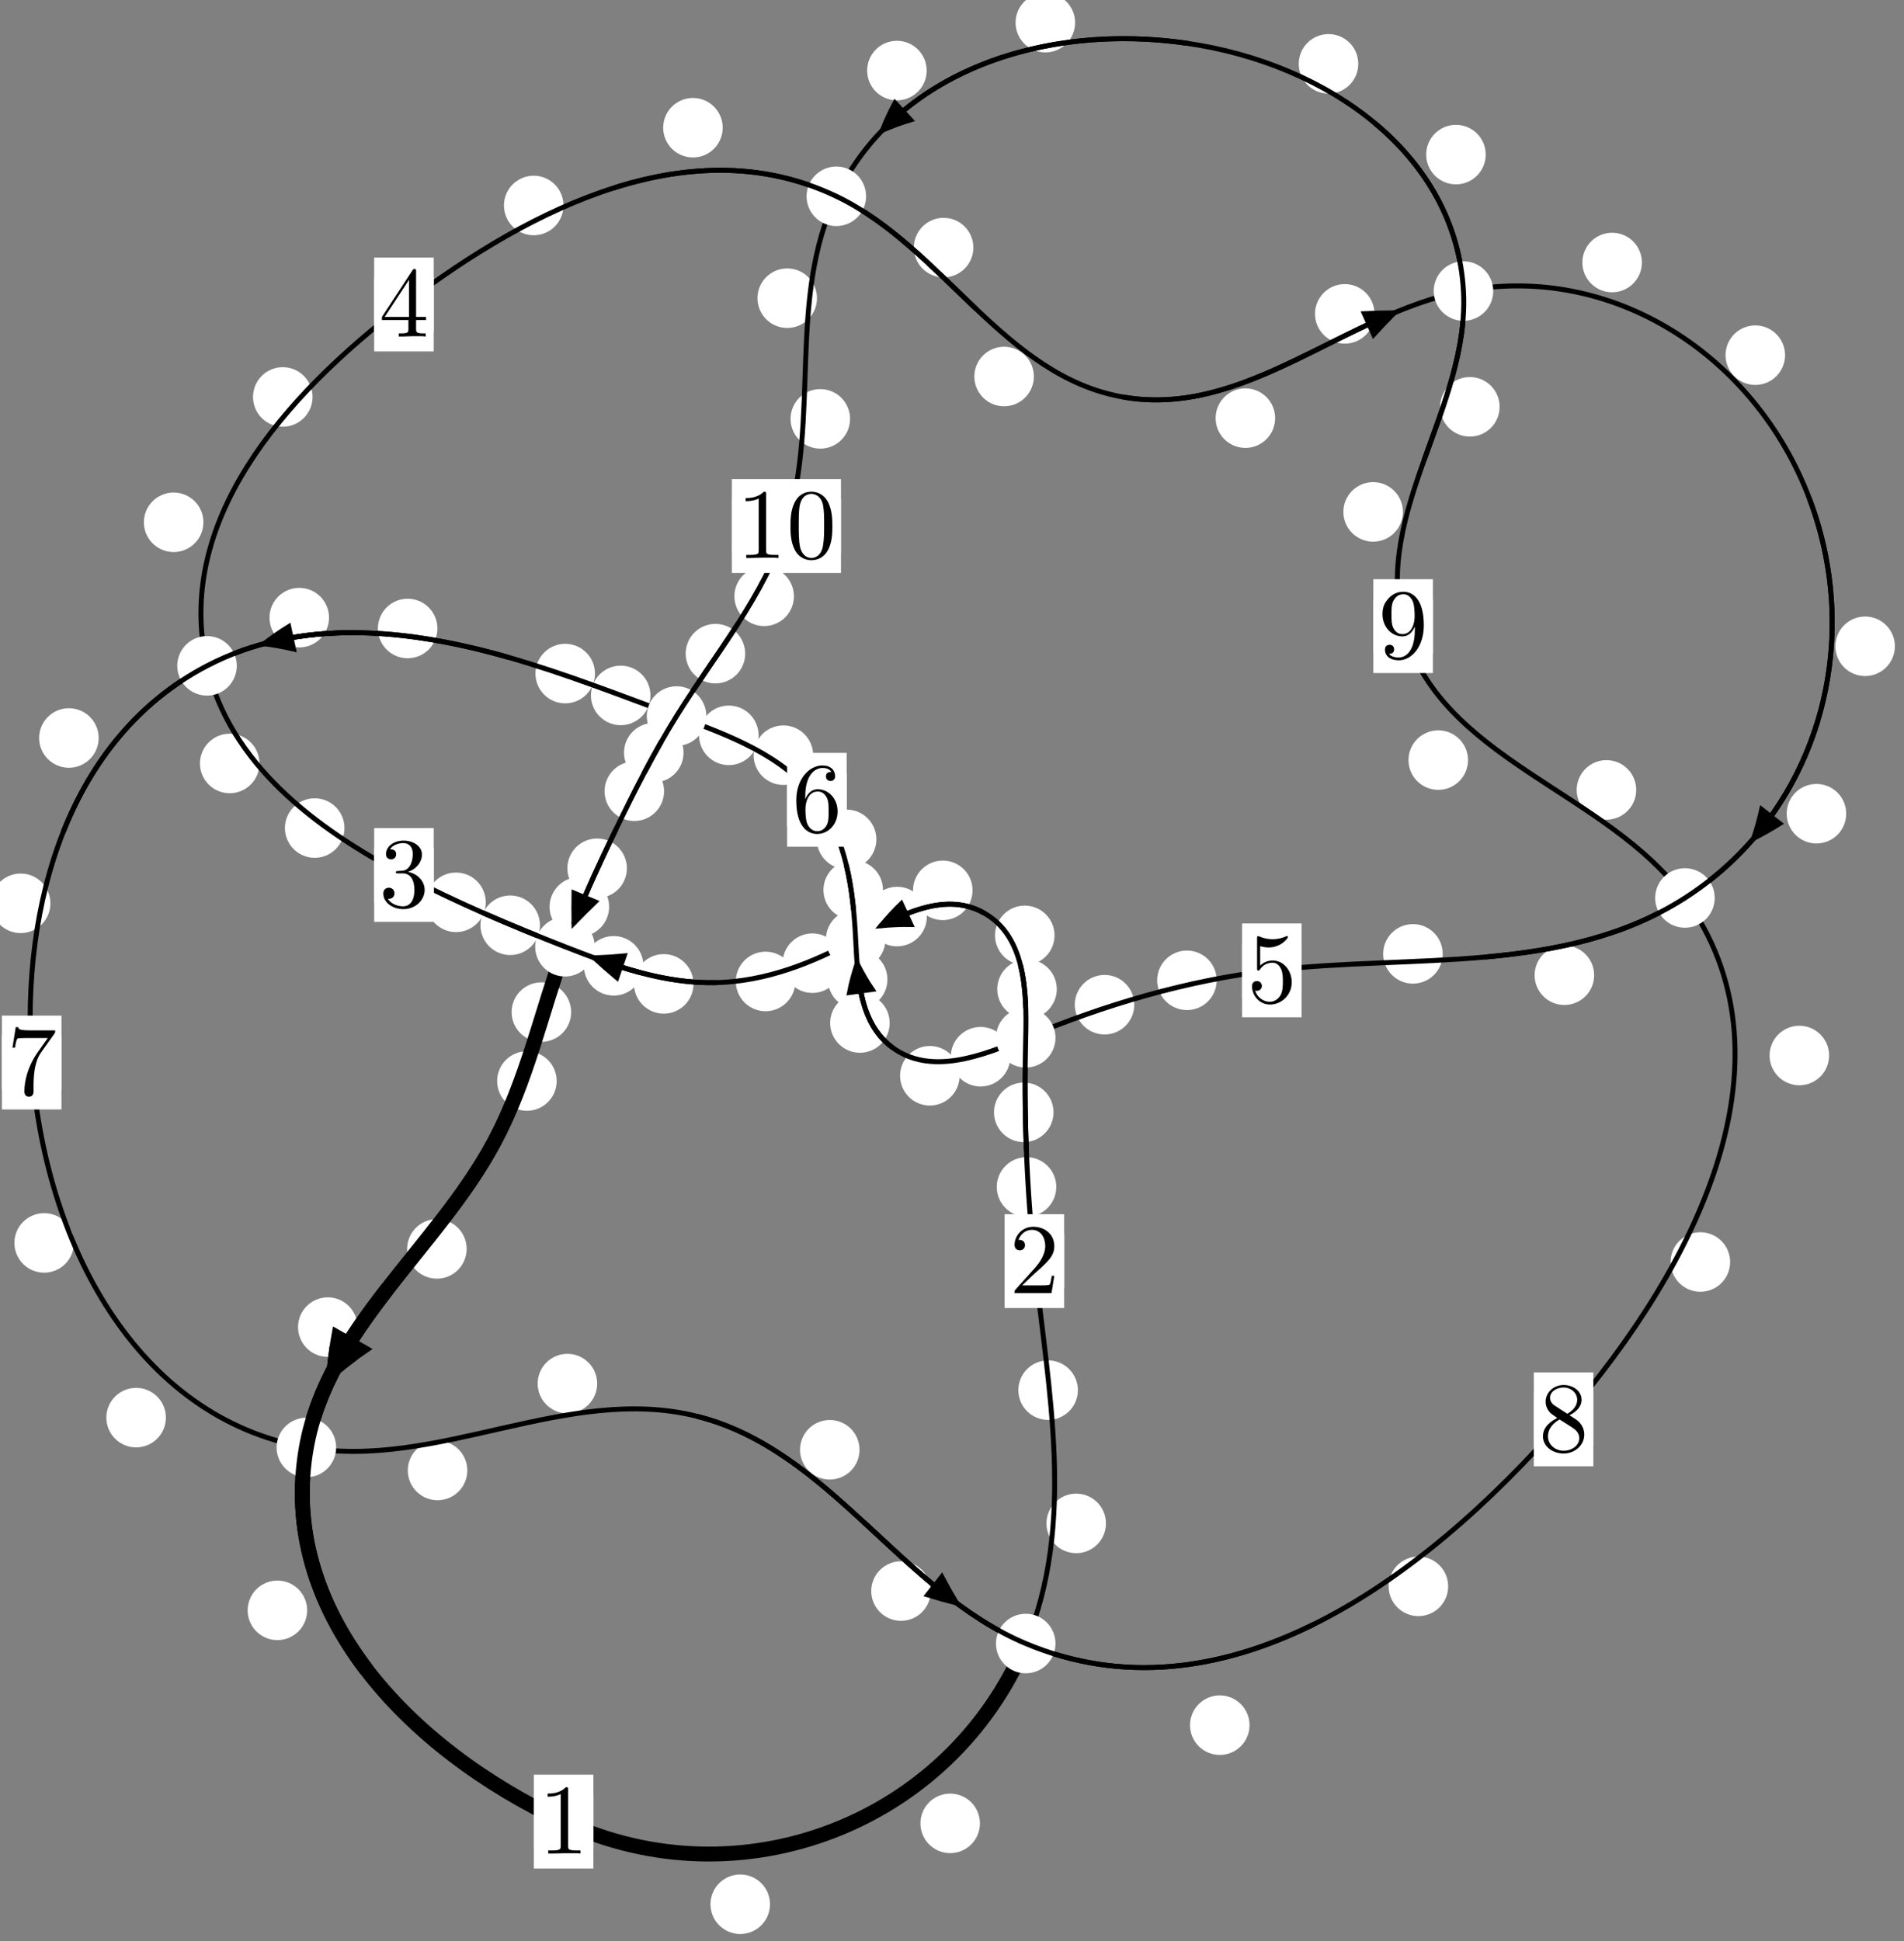 <?xml version="1.0"?>
<!-- Created by MetaPost 1.999 on 2021.07.06:0012 -->
<svg version="1.1" xmlns="http://www.w3.org/2000/svg" xmlns:xlink="http://www.w3.org/1999/xlink" width="191.192" height="194.877" viewBox="0 0 191.192 194.877">
<rect x="0" y="0" width="191.192" height="194.877" fill="#808080" stroke="none"/>
<!-- Original BoundingBox: -103.914505 -29.162247 87.277054 165.714432 -->
  <defs>
    <g transform="scale(0.01,0.01)" id="GLYPHcmr10_48">
      <path style="fill-rule: evenodd;" d="M460 -320C460 -400,455 -480,420 -554C374 -650,292 -666,250 -666C190 -666,117 -640,76 -547C44 -478,39 -400,39 -320C39 -245,43 -155,84 -79C127 2,200 22,249 22C303 22,379 1,423 -94C455 -163,460 -241,460 -320M249 -0C210 -0,151 -25,133 -121C122 -181,122 -273,122 -332C122 -396,122 -462,130 -516C149 -635,224 -644,249 -644C282 -644,348 -626,367 -527C377 -471,377 -395,377 -332C377 -257,377 -189,366 -125C351 -30,294 -0,249 -0"></path>
    </g>
    <g transform="scale(0.01,0.01)" id="GLYPHcmr10_49">
      <path style="fill-rule: evenodd;" d="M294 -640C294 -664,294 -666,271 -666C209 -602,121 -602,89 -602L89 -571C109 -571,168 -571,220 -597L220 -79C220 -43,217 -31,127 -31L95 -31L95 -0L257 -0L130 -3L217 -3L257 -3L297 -3L384 -3L419 -0L419 -31L387 -31C297 -31,294 -42,294 -79"></path>
    </g>
    <g transform="scale(0.01,0.01)" id="GLYPHcmr10_50">
      <path style="fill-rule: evenodd;" d="M127 -77L233 -180C389 -318,449 -372,449 -472C449 -586,359 -666,237 -666C124 -666,50 -574,50 -485C50 -429,100 -429,103 -429C120 -429,155 -441,155 -482C155 -508,137 -534,102 -534C94 -534,92 -534,89 -533C112 -598,166 -635,224 -635C315 -635,358 -554,358 -472C358 -392,308 -313,253 -251L61 -37C50 -26,50 -24,50 -0L421 -0L449 -174L424 -174C419 -144,412 -100,402 -85C395 -77,329 -77,307 -77"></path>
    </g>
    <g transform="scale(0.01,0.01)" id="GLYPHcmr10_51">
      <path style="fill-rule: evenodd;" d="M290 -352C372 -379,430 -449,430 -528C430 -610,342 -666,246 -666C145 -666,69 -606,69 -530C69 -497,91 -478,120 -478C151 -478,171 -500,171 -529C171 -579,124 -579,109 -579C140 -628,206 -641,242 -641C283 -641,338 -619,338 -529C338 -517,336 -459,310 -415C280 -367,246 -364,221 -363C213 -362,189 -360,182 -360C174 -359,167 -358,167 -348C167 -337,174 -337,191 -337L235 -337C317 -337,354 -269,354 -171C354 -35,285 -6,241 -6C198 -6,123 -23,88 -82C123 -77,154 -99,154 -137C154 -173,127 -193,98 -193C74 -193,42 -179,42 -135C42 -44,135 22,244 22C366 22,457 -69,457 -171C457 -253,394 -331,290 -352"></path>
    </g>
    <g transform="scale(0.01,0.01)" id="GLYPHcmr10_52">
      <path style="fill-rule: evenodd;" d="M294 -165L294 -78C294 -42,292 -31,218 -31L197 -31L197 -0L332 -0L238 -3L290 -3L332 -3L374 -3L427 -3L468 -0L468 -31L447 -31C373 -31,371 -42,371 -78L371 -165L471 -165L471 -196L371 -196L371 -651C371 -671,371 -677,355 -677C346 -677,343 -677,335 -665L28 -196L28 -165M300 -196L56 -196L300 -569"></path>
    </g>
    <g transform="scale(0.01,0.01)" id="GLYPHcmr10_53">
      <path style="fill-rule: evenodd;" d="M449 -201C449 -320,367 -420,259 -420C211 -420,168 -404,132 -369L132 -564C152 -558,185 -551,217 -551C340 -551,410 -642,410 -655C410 -661,407 -666,400 -666C399 -666,397 -666,392 -663C372 -654,323 -634,256 -634C216 -634,170 -641,123 -662C115 -665,113 -665,111 -665C101 -665,101 -657,101 -641L101 -345C101 -327,101 -319,115 -319C122 -319,124 -322,128 -328C139 -344,176 -398,257 -398C309 -398,334 -352,342 -334C358 -297,360 -258,360 -208C360 -173,360 -113,336 -71C312 -32,275 -6,229 -6C156 -6,99 -59,82 -118C85 -117,88 -116,99 -116C132 -116,149 -141,149 -165C149 -189,132 -214,99 -214C85 -214,50 -207,50 -161C50 -75,119 22,231 22C347 22,449 -74,449 -201"></path>
    </g>
    <g transform="scale(0.01,0.01)" id="GLYPHcmr10_54">
      <path style="fill-rule: evenodd;" d="M132 -328L132 -352C132 -605,256 -641,307 -641C331 -641,373 -635,395 -601C380 -601,340 -601,340 -556C340 -525,364 -510,386 -510C402 -510,432 -519,432 -558C432 -618,388 -666,305 -666C177 -666,42 -537,42 -316C42 -49,158 22,251 22C362 22,457 -72,457 -204C457 -331,368 -427,257 -427C189 -427,152 -376,132 -328M251 -6C188 -6,158 -66,152 -81C134 -128,134 -208,134 -226C134 -304,166 -404,256 -404C272 -404,318 -404,349 -342C367 -305,367 -254,367 -205C367 -157,367 -107,350 -71C320 -11,274 -6,251 -6"></path>
    </g>
    <g transform="scale(0.01,0.01)" id="GLYPHcmr10_55">
      <path style="fill-rule: evenodd;" d="M476 -609C485 -621,485 -623,485 -644L242 -644C120 -644,118 -657,114 -676L89 -676L56 -470L81 -470C84 -486,93 -549,106 -561C113 -567,191 -567,204 -567L411 -567C400 -551,321 -442,299 -409C209 -274,176 -135,176 -33C176 -23,176 22,222 22C268 22,268 -23,268 -33L268 -84C268 -139,271 -194,279 -248C283 -271,297 -357,341 -419"></path>
    </g>
    <g transform="scale(0.01,0.01)" id="GLYPHcmr10_56">
      <path style="fill-rule: evenodd;" d="M163 -457C117 -487,113 -521,113 -538C113 -599,178 -641,249 -641C322 -641,386 -589,386 -517C386 -460,347 -412,287 -377M309 -362C381 -399,430 -451,430 -517C430 -609,341 -666,250 -666C150 -666,69 -592,69 -499C69 -481,71 -436,113 -389C124 -377,161 -352,186 -335C128 -306,42 -250,42 -151C42 -45,144 22,249 22C362 22,457 -61,457 -168C457 -204,446 -249,408 -291C389 -312,373 -322,309 -362M209 -320L332 -242C360 -223,407 -193,407 -132C407 -58,332 -6,250 -6C164 -6,92 -68,92 -151C92 -209,124 -273,209 -320"></path>
    </g>
    <g transform="scale(0.01,0.01)" id="GLYPHcmr10_57">
      <path style="fill-rule: evenodd;" d="M367 -318L367 -286C367 -52,263 -6,205 -6C188 -6,134 -8,107 -42C151 -42,159 -71,159 -88C159 -119,135 -134,113 -134C97 -134,67 -125,67 -86C67 -19,121 22,206 22C335 22,457 -114,457 -329C457 -598,342 -666,253 -666C198 -666,149 -648,106 -603C65 -558,42 -516,42 -441C42 -316,130 -218,242 -218C303 -218,344 -260,367 -318M243 -241C227 -241,181 -241,150 -304C132 -341,132 -391,132 -440C132 -494,132 -541,153 -578C180 -628,218 -641,253 -641C299 -641,332 -607,349 -562C361 -530,365 -467,365 -421C365 -338,331 -241,243 -241"></path>
    </g>
  </defs>
  <path d="M77.32 191.174C77.32 190.381,77.005 189.621,76.445 189.06C75.884 188.5,75.124 188.185,74.332 188.185C73.539 188.185,72.779 188.5,72.218 189.06C71.658 189.621,71.343 190.381,71.343 191.174C71.343 191.966,71.658 192.726,72.218 193.287C72.779 193.847,73.539 194.162,74.332 194.162C75.124 194.162,75.884 193.847,76.445 193.287C77.005 192.726,77.32 191.966,77.32 191.174Z" style="fill: rgb(100%,100%,100%);stroke: none;"></path>
  <path d="M59.583 182.874C59.583 182.081,59.268 181.321,58.707 180.761C58.147 180.2,57.387 179.885,56.594 179.885C55.801 179.885,55.041 180.2,54.481 180.761C53.92 181.321,53.605 182.081,53.605 182.874C53.605 183.667,53.92 184.427,54.481 184.987C55.041 185.548,55.801 185.863,56.594 185.863C57.387 185.863,58.147 185.548,58.707 184.987C59.268 184.427,59.583 183.667,59.583 182.874Z" style="fill: rgb(100%,100%,100%);stroke: none;"></path>
  <path d="M111.057 152.94C111.057 152.147,110.742 151.387,110.182 150.827C109.621 150.266,108.861 149.951,108.068 149.951C107.276 149.951,106.516 150.266,105.955 150.827C105.395 151.387,105.08 152.147,105.08 152.94C105.08 153.733,105.395 154.493,105.955 155.053C106.516 155.614,107.276 155.929,108.068 155.929C108.861 155.929,109.621 155.614,110.182 155.053C110.742 154.493,111.057 153.733,111.057 152.94Z" style="fill: rgb(100%,100%,100%);stroke: none;"></path>
  <path d="M98.401 183.054C98.401 182.261,98.086 181.501,97.526 180.941C96.965 180.38,96.205 180.065,95.413 180.065C94.62 180.065,93.86 180.38,93.299 180.941C92.739 181.501,92.424 182.261,92.424 183.054C92.424 183.847,92.739 184.607,93.299 185.167C93.86 185.728,94.62 186.043,95.413 186.043C96.205 186.043,96.965 185.728,97.526 185.167C98.086 184.607,98.401 183.847,98.401 183.054Z" style="fill: rgb(100%,100%,100%);stroke: none;"></path>
  <path d="M106.067 119.162C106.067 118.369,105.752 117.609,105.192 117.048C104.631 116.488,103.871 116.173,103.078 116.173C102.286 116.173,101.526 116.488,100.965 117.048C100.405 117.609,100.09 118.369,100.09 119.162C100.09 119.954,100.405 120.714,100.965 121.275C101.526 121.835,102.286 122.15,103.078 122.15C103.871 122.15,104.631 121.835,105.192 121.275C105.752 120.714,106.067 119.954,106.067 119.162Z" style="fill: rgb(100%,100%,100%);stroke: none;"></path>
  <path d="M108.235 139.563C108.235 138.77,107.92 138.01,107.36 137.449C106.799 136.889,106.039 136.574,105.247 136.574C104.454 136.574,103.694 136.889,103.133 137.449C102.573 138.01,102.258 138.77,102.258 139.563C102.258 140.355,102.573 141.115,103.133 141.676C103.694 142.236,104.454 142.551,105.247 142.551C106.039 142.551,106.799 142.236,107.36 141.676C107.92 141.115,108.235 140.355,108.235 139.563Z" style="fill: rgb(100%,100%,100%);stroke: none;"></path>
  <path d="M106.118 99.305C106.118 98.512,105.803 97.752,105.242 97.192C104.682 96.631,103.922 96.316,103.129 96.316C102.336 96.316,101.576 96.631,101.016 97.192C100.455 97.752,100.14 98.512,100.14 99.305C100.14 100.098,100.455 100.858,101.016 101.418C101.576 101.979,102.336 102.294,103.129 102.294C103.922 102.294,104.682 101.979,105.242 101.418C105.803 100.858,106.118 100.098,106.118 99.305Z" style="fill: rgb(100%,100%,100%);stroke: none;"></path>
  <path d="M105.791 111.671C105.791 110.878,105.476 110.118,104.915 109.557C104.355 108.997,103.595 108.682,102.802 108.682C102.009 108.682,101.249 108.997,100.689 109.557C100.128 110.118,99.813 110.878,99.813 111.671C99.813 112.463,100.128 113.223,100.689 113.784C101.249 114.344,102.009 114.659,102.802 114.659C103.595 114.659,104.355 114.344,104.915 113.784C105.476 113.223,105.791 112.463,105.791 111.671Z" style="fill: rgb(100%,100%,100%);stroke: none;"></path>
  <path d="M97.66 89.384C97.66 88.591,97.345 87.831,96.785 87.271C96.224 86.71,95.464 86.395,94.671 86.395C93.879 86.395,93.118 86.71,92.558 87.271C91.997 87.831,91.683 88.591,91.683 89.384C91.683 90.177,91.997 90.937,92.558 91.497C93.118 92.058,93.879 92.373,94.671 92.373C95.464 92.373,96.224 92.058,96.785 91.497C97.345 90.937,97.66 90.177,97.66 89.384Z" style="fill: rgb(100%,100%,100%);stroke: none;"></path>
  <path d="M105.892 93.906C105.892 93.113,105.577 92.353,105.016 91.793C104.456 91.232,103.696 90.917,102.903 90.917C102.11 90.917,101.35 91.232,100.79 91.793C100.229 92.353,99.914 93.113,99.914 93.906C99.914 94.699,100.229 95.459,100.79 96.019C101.35 96.58,102.11 96.895,102.903 96.895C103.696 96.895,104.456 96.58,105.016 96.019C105.577 95.459,105.892 94.699,105.892 93.906Z" style="fill: rgb(100%,100%,100%);stroke: none;"></path>
  <path d="M84.565 96.696C84.565 95.903,84.25 95.143,83.69 94.583C83.13 94.022,82.369 93.707,81.577 93.707C80.784 93.707,80.024 94.022,79.463 94.583C78.903 95.143,78.588 95.903,78.588 96.696C78.588 97.489,78.903 98.249,79.463 98.809C80.024 99.37,80.784 99.685,81.577 99.685C82.369 99.685,83.13 99.37,83.69 98.809C84.25 98.249,84.565 97.489,84.565 96.696Z" style="fill: rgb(100%,100%,100%);stroke: none;"></path>
  <path d="M93.072 92.017C93.072 91.224,92.757 90.464,92.196 89.904C91.636 89.343,90.876 89.028,90.083 89.028C89.29 89.028,88.53 89.343,87.97 89.904C87.409 90.464,87.094 91.224,87.094 92.017C87.094 92.81,87.409 93.57,87.97 94.13C88.53 94.691,89.29 95.006,90.083 95.006C90.876 95.006,91.636 94.691,92.196 94.13C92.757 93.57,93.072 92.81,93.072 92.017Z" style="fill: rgb(100%,100%,100%);stroke: none;"></path>
  <path d="M69.64 98.775C69.64 97.982,69.325 97.222,68.764 96.662C68.204 96.101,67.444 95.786,66.651 95.786C65.858 95.786,65.098 96.101,64.538 96.662C63.977 97.222,63.662 97.982,63.662 98.775C63.662 99.568,63.977 100.328,64.538 100.888C65.098 101.449,65.858 101.764,66.651 101.764C67.444 101.764,68.204 101.449,68.764 100.888C69.325 100.328,69.64 99.568,69.64 98.775Z" style="fill: rgb(100%,100%,100%);stroke: none;"></path>
  <path d="M79.863 98.531C79.863 97.738,79.548 96.978,78.987 96.418C78.427 95.857,77.667 95.542,76.874 95.542C76.081 95.542,75.321 95.857,74.761 96.418C74.2 96.978,73.885 97.738,73.885 98.531C73.885 99.324,74.2 100.084,74.761 100.644C75.321 101.205,76.081 101.52,76.874 101.52C77.667 101.52,78.427 101.205,78.987 100.644C79.548 100.084,79.863 99.324,79.863 98.531Z" style="fill: rgb(100%,100%,100%);stroke: none;"></path>
  <path d="M54.222 92.891C54.222 92.098,53.907 91.338,53.347 90.778C52.786 90.217,52.026 89.902,51.233 89.902C50.441 89.902,49.681 90.217,49.12 90.778C48.56 91.338,48.245 92.098,48.245 92.891C48.245 93.684,48.56 94.444,49.12 95.004C49.681 95.565,50.441 95.88,51.233 95.88C52.026 95.88,52.786 95.565,53.347 95.004C53.907 94.444,54.222 93.684,54.222 92.891Z" style="fill: rgb(100%,100%,100%);stroke: none;"></path>
  <path d="M64.61 96.961C64.61 96.169,64.295 95.408,63.734 94.848C63.174 94.288,62.414 93.973,61.621 93.973C60.828 93.973,60.068 94.288,59.508 94.848C58.947 95.408,58.632 96.169,58.632 96.961C58.632 97.754,58.947 98.514,59.508 99.075C60.068 99.635,60.828 99.95,61.621 99.95C62.414 99.95,63.174 99.635,63.734 99.075C64.295 98.514,64.61 97.754,64.61 96.961Z" style="fill: rgb(100%,100%,100%);stroke: none;"></path>
  <path d="M34.589 83.131C34.589 82.338,34.274 81.578,33.713 81.017C33.153 80.457,32.393 80.142,31.6 80.142C30.807 80.142,30.047 80.457,29.487 81.017C28.926 81.578,28.611 82.338,28.611 83.131C28.611 83.923,28.926 84.683,29.487 85.244C30.047 85.804,30.807 86.119,31.6 86.119C32.393 86.119,33.153 85.804,33.713 85.244C34.274 84.683,34.589 83.923,34.589 83.131Z" style="fill: rgb(100%,100%,100%);stroke: none;"></path>
  <path d="M48.779 90.587C48.779 89.794,48.464 89.034,47.904 88.474C47.343 87.913,46.583 87.598,45.79 87.598C44.998 87.598,44.238 87.913,43.677 88.474C43.117 89.034,42.802 89.794,42.802 90.587C42.802 91.38,43.117 92.14,43.677 92.7C44.238 93.261,44.998 93.576,45.79 93.576C46.583 93.576,47.343 93.261,47.904 92.7C48.464 92.14,48.779 91.38,48.779 90.587Z" style="fill: rgb(100%,100%,100%);stroke: none;"></path>
  <path d="M20.426 52.434C20.426 51.642,20.111 50.882,19.55 50.321C18.99 49.761,18.23 49.446,17.437 49.446C16.644 49.446,15.884 49.761,15.324 50.321C14.763 50.882,14.448 51.642,14.448 52.434C14.448 53.227,14.763 53.987,15.324 54.548C15.884 55.108,16.644 55.423,17.437 55.423C18.23 55.423,18.99 55.108,19.55 54.548C20.111 53.987,20.426 53.227,20.426 52.434Z" style="fill: rgb(100%,100%,100%);stroke: none;"></path>
  <path d="M26.055 76.646C26.055 75.853,25.74 75.093,25.18 74.533C24.619 73.972,23.859 73.657,23.067 73.657C22.274 73.657,21.514 73.972,20.953 74.533C20.393 75.093,20.078 75.853,20.078 76.646C20.078 77.439,20.393 78.199,20.953 78.759C21.514 79.32,22.274 79.635,23.067 79.635C23.859 79.635,24.619 79.32,25.18 78.759C25.74 78.199,26.055 77.439,26.055 76.646Z" style="fill: rgb(100%,100%,100%);stroke: none;"></path>
  <path d="M56.581 20.629C56.581 19.836,56.267 19.076,55.706 18.515C55.146 17.955,54.385 17.64,53.593 17.64C52.8 17.64,52.04 17.955,51.479 18.515C50.919 19.076,50.604 19.836,50.604 20.629C50.604 21.421,50.919 22.182,51.479 22.742C52.04 23.303,52.8 23.617,53.593 23.617C54.385 23.617,55.146 23.303,55.706 22.742C56.267 22.182,56.581 21.421,56.581 20.629Z" style="fill: rgb(100%,100%,100%);stroke: none;"></path>
  <path d="M31.384 39.851C31.384 39.059,31.07 38.298,30.509 37.738C29.949 37.177,29.188 36.863,28.396 36.863C27.603 36.863,26.843 37.177,26.282 37.738C25.722 38.298,25.407 39.059,25.407 39.851C25.407 40.644,25.722 41.404,26.282 41.965C26.843 42.525,27.603 42.84,28.396 42.84C29.188 42.84,29.949 42.525,30.509 41.965C31.07 41.404,31.384 40.644,31.384 39.851Z" style="fill: rgb(100%,100%,100%);stroke: none;"></path>
  <path d="M97.742 24.858C97.742 24.065,97.427 23.305,96.867 22.745C96.307 22.184,95.546 21.869,94.754 21.869C93.961 21.869,93.201 22.184,92.64 22.745C92.08 23.305,91.765 24.065,91.765 24.858C91.765 25.651,92.08 26.411,92.64 26.971C93.201 27.532,93.961 27.847,94.754 27.847C95.546 27.847,96.307 27.532,96.867 26.971C97.427 26.411,97.742 25.651,97.742 24.858Z" style="fill: rgb(100%,100%,100%);stroke: none;"></path>
  <path d="M72.571 12.822C72.571 12.03,72.256 11.27,71.696 10.709C71.135 10.149,70.375 9.834,69.583 9.834C68.79 9.834,68.03 10.149,67.469 10.709C66.909 11.27,66.594 12.03,66.594 12.822C66.594 13.615,66.909 14.375,67.469 14.936C68.03 15.496,68.79 15.811,69.583 15.811C70.375 15.811,71.135 15.496,71.696 14.936C72.256 14.375,72.571 13.615,72.571 12.822Z" style="fill: rgb(100%,100%,100%);stroke: none;"></path>
  <path d="M128.045 41.978C128.045 41.186,127.73 40.425,127.17 39.865C126.609 39.304,125.849 38.989,125.056 38.989C124.264 38.989,123.504 39.304,122.943 39.865C122.383 40.425,122.068 41.186,122.068 41.978C122.068 42.771,122.383 43.531,122.943 44.092C123.504 44.652,124.264 44.967,125.056 44.967C125.849 44.967,126.609 44.652,127.17 44.092C127.73 43.531,128.045 42.771,128.045 41.978Z" style="fill: rgb(100%,100%,100%);stroke: none;"></path>
  <path d="M103.817 37.8C103.817 37.007,103.502 36.247,102.941 35.686C102.381 35.126,101.62 34.811,100.828 34.811C100.035 34.811,99.275 35.126,98.714 35.686C98.154 36.247,97.839 37.007,97.839 37.8C97.839 38.592,98.154 39.352,98.714 39.913C99.275 40.473,100.035 40.788,100.828 40.788C101.62 40.788,102.381 40.473,102.941 39.913C103.502 39.352,103.817 38.592,103.817 37.8Z" style="fill: rgb(100%,100%,100%);stroke: none;"></path>
  <path d="M164.872 26.355C164.872 25.562,164.557 24.802,163.997 24.242C163.436 23.681,162.676 23.366,161.883 23.366C161.091 23.366,160.33 23.681,159.77 24.242C159.21 24.802,158.895 25.562,158.895 26.355C158.895 27.148,159.21 27.908,159.77 28.468C160.33 29.029,161.091 29.344,161.883 29.344C162.676 29.344,163.436 29.029,163.997 28.468C164.557 27.908,164.872 27.148,164.872 26.355Z" style="fill: rgb(100%,100%,100%);stroke: none;"></path>
  <path d="M138.024 31.51C138.024 30.717,137.709 29.957,137.148 29.397C136.588 28.836,135.828 28.521,135.035 28.521C134.242 28.521,133.482 28.836,132.922 29.397C132.361 29.957,132.046 30.717,132.046 31.51C132.046 32.303,132.361 33.063,132.922 33.623C133.482 34.184,134.242 34.499,135.035 34.499C135.828 34.499,136.588 34.184,137.148 33.623C137.709 33.063,138.024 32.303,138.024 31.51Z" style="fill: rgb(100%,100%,100%);stroke: none;"></path>
  <path d="M190.277 64.883C190.277 64.09,189.962 63.33,189.402 62.769C188.841 62.209,188.081 61.894,187.288 61.894C186.496 61.894,185.735 62.209,185.175 62.769C184.615 63.33,184.3 64.09,184.3 64.883C184.3 65.675,184.615 66.435,185.175 66.996C185.735 67.556,186.496 67.871,187.288 67.871C188.081 67.871,188.841 67.556,189.402 66.996C189.962 66.435,190.277 65.675,190.277 64.883Z" style="fill: rgb(100%,100%,100%);stroke: none;"></path>
  <path d="M179.249 35.657C179.249 34.864,178.934 34.104,178.373 33.544C177.813 32.983,177.053 32.668,176.26 32.668C175.467 32.668,174.707 32.983,174.147 33.544C173.586 34.104,173.271 34.864,173.271 35.657C173.271 36.45,173.586 37.21,174.147 37.77C174.707 38.331,175.467 38.646,176.26 38.646C177.053 38.646,177.813 38.331,178.373 37.77C178.934 37.21,179.249 36.45,179.249 35.657Z" style="fill: rgb(100%,100%,100%);stroke: none;"></path>
  <path d="M160.077 97.906C160.077 97.113,159.762 96.353,159.201 95.793C158.641 95.232,157.881 94.917,157.088 94.917C156.295 94.917,155.535 95.232,154.975 95.793C154.414 96.353,154.099 97.113,154.099 97.906C154.099 98.699,154.414 99.459,154.975 100.019C155.535 100.58,156.295 100.895,157.088 100.895C157.881 100.895,158.641 100.58,159.201 100.019C159.762 99.459,160.077 98.699,160.077 97.906Z" style="fill: rgb(100%,100%,100%);stroke: none;"></path>
  <path d="M185.389 81.69C185.389 80.898,185.074 80.138,184.514 79.577C183.953 79.017,183.193 78.702,182.401 78.702C181.608 78.702,180.848 79.017,180.287 79.577C179.727 80.138,179.412 80.898,179.412 81.69C179.412 82.483,179.727 83.243,180.287 83.804C180.848 84.364,181.608 84.679,182.401 84.679C183.193 84.679,183.953 84.364,184.514 83.804C185.074 83.243,185.389 82.483,185.389 81.69Z" style="fill: rgb(100%,100%,100%);stroke: none;"></path>
  <path d="M122.174 98.417C122.174 97.624,121.859 96.864,121.299 96.304C120.738 95.743,119.978 95.428,119.186 95.428C118.393 95.428,117.633 95.743,117.072 96.304C116.512 96.864,116.197 97.624,116.197 98.417C116.197 99.21,116.512 99.97,117.072 100.53C117.633 101.091,118.393 101.406,119.186 101.406C119.978 101.406,120.738 101.091,121.299 100.53C121.859 99.97,122.174 99.21,122.174 98.417Z" style="fill: rgb(100%,100%,100%);stroke: none;"></path>
  <path d="M144.87 95.762C144.87 94.969,144.555 94.209,143.994 93.649C143.434 93.088,142.674 92.773,141.881 92.773C141.088 92.773,140.328 93.088,139.768 93.649C139.207 94.209,138.892 94.969,138.892 95.762C138.892 96.555,139.207 97.315,139.768 97.875C140.328 98.436,141.088 98.751,141.881 98.751C142.674 98.751,143.434 98.436,143.994 97.875C144.555 97.315,144.87 96.555,144.87 95.762Z" style="fill: rgb(100%,100%,100%);stroke: none;"></path>
  <path d="M101.453 106.088C101.453 105.295,101.138 104.535,100.578 103.975C100.017 103.414,99.257 103.099,98.465 103.099C97.672 103.099,96.912 103.414,96.351 103.975C95.791 104.535,95.476 105.295,95.476 106.088C95.476 106.881,95.791 107.641,96.351 108.201C96.912 108.762,97.672 109.077,98.465 109.077C99.257 109.077,100.017 108.762,100.578 108.201C101.138 107.641,101.453 106.881,101.453 106.088Z" style="fill: rgb(100%,100%,100%);stroke: none;"></path>
  <path d="M113.902 100.866C113.902 100.073,113.587 99.313,113.027 98.753C112.466 98.192,111.706 97.877,110.914 97.877C110.121 97.877,109.361 98.192,108.8 98.753C108.24 99.313,107.925 100.073,107.925 100.866C107.925 101.659,108.24 102.419,108.8 102.979C109.361 103.54,110.121 103.855,110.914 103.855C111.706 103.855,112.466 103.54,113.027 102.979C113.587 102.419,113.902 101.659,113.902 100.866Z" style="fill: rgb(100%,100%,100%);stroke: none;"></path>
  <path d="M89.338 102.702C89.338 101.91,89.023 101.149,88.463 100.589C87.902 100.029,87.142 99.714,86.349 99.714C85.557 99.714,84.797 100.029,84.236 100.589C83.676 101.149,83.361 101.91,83.361 102.702C83.361 103.495,83.676 104.255,84.236 104.816C84.797 105.376,85.557 105.691,86.349 105.691C87.142 105.691,87.902 105.376,88.463 104.816C89.023 104.255,89.338 103.495,89.338 102.702Z" style="fill: rgb(100%,100%,100%);stroke: none;"></path>
  <path d="M96.359 108C96.359 107.208,96.044 106.448,95.484 105.887C94.923 105.327,94.163 105.012,93.37 105.012C92.578 105.012,91.817 105.327,91.257 105.887C90.697 106.448,90.382 107.208,90.382 108C90.382 108.793,90.697 109.553,91.257 110.114C91.817 110.674,92.578 110.989,93.37 110.989C94.163 110.989,94.923 110.674,95.484 110.114C96.044 109.553,96.359 108.793,96.359 108Z" style="fill: rgb(100%,100%,100%);stroke: none;"></path>
  <path d="M88.666 89.352C88.666 88.559,88.351 87.799,87.79 87.238C87.23 86.678,86.47 86.363,85.677 86.363C84.884 86.363,84.124 86.678,83.564 87.238C83.003 87.799,82.688 88.559,82.688 89.352C82.688 90.144,83.003 90.905,83.564 91.465C84.124 92.026,84.884 92.34,85.677 92.34C86.47 92.34,87.23 92.026,87.79 91.465C88.351 90.905,88.666 90.144,88.666 89.352Z" style="fill: rgb(100%,100%,100%);stroke: none;"></path>
  <path d="M89.111 98.327C89.111 97.534,88.796 96.774,88.235 96.213C87.675 95.653,86.915 95.338,86.122 95.338C85.329 95.338,84.569 95.653,84.009 96.213C83.448 96.774,83.133 97.534,83.133 98.327C83.133 99.119,83.448 99.88,84.009 100.44C84.569 101.001,85.329 101.315,86.122 101.315C86.915 101.315,87.675 101.001,88.235 100.44C88.796 99.88,89.111 99.119,89.111 98.327Z" style="fill: rgb(100%,100%,100%);stroke: none;"></path>
  <path d="M81.653 75.816C81.653 75.023,81.338 74.263,80.777 73.702C80.217 73.142,79.457 72.827,78.664 72.827C77.871 72.827,77.111 73.142,76.551 73.702C75.99 74.263,75.675 75.023,75.675 75.816C75.675 76.608,75.99 77.368,76.551 77.929C77.111 78.489,77.871 78.804,78.664 78.804C79.457 78.804,80.217 78.489,80.777 77.929C81.338 77.368,81.653 76.608,81.653 75.816Z" style="fill: rgb(100%,100%,100%);stroke: none;"></path>
  <path d="M88.001 84.266C88.001 83.473,87.686 82.713,87.125 82.153C86.565 81.592,85.805 81.277,85.012 81.277C84.219 81.277,83.459 81.592,82.899 82.153C82.338 82.713,82.023 83.473,82.023 84.266C82.023 85.059,82.338 85.819,82.899 86.379C83.459 86.94,84.219 87.255,85.012 87.255C85.805 87.255,86.565 86.94,87.125 86.379C87.686 85.819,88.001 85.059,88.001 84.266Z" style="fill: rgb(100%,100%,100%);stroke: none;"></path>
  <path d="M65.317 69.816C65.317 69.023,65.002 68.263,64.442 67.702C63.881 67.142,63.121 66.827,62.329 66.827C61.536 66.827,60.776 67.142,60.215 67.702C59.655 68.263,59.34 69.023,59.34 69.816C59.34 70.608,59.655 71.369,60.215 71.929C60.776 72.49,61.536 72.805,62.329 72.805C63.121 72.805,63.881 72.49,64.442 71.929C65.002 71.369,65.317 70.608,65.317 69.816Z" style="fill: rgb(100%,100%,100%);stroke: none;"></path>
  <path d="M76.174 73.823C76.174 73.03,75.859 72.27,75.298 71.71C74.738 71.149,73.978 70.834,73.185 70.834C72.392 70.834,71.632 71.149,71.072 71.71C70.511 72.27,70.196 73.03,70.196 73.823C70.196 74.616,70.511 75.376,71.072 75.936C71.632 76.497,72.392 76.812,73.185 76.812C73.978 76.812,74.738 76.497,75.298 75.936C75.859 75.376,76.174 74.616,76.174 73.823Z" style="fill: rgb(100%,100%,100%);stroke: none;"></path>
  <path d="M43.924 63.097C43.924 62.304,43.609 61.544,43.049 60.983C42.488 60.423,41.728 60.108,40.935 60.108C40.143 60.108,39.383 60.423,38.822 60.983C38.262 61.544,37.947 62.304,37.947 63.097C37.947 63.889,38.262 64.649,38.822 65.21C39.383 65.77,40.143 66.085,40.935 66.085C41.728 66.085,42.488 65.77,43.049 65.21C43.609 64.649,43.924 63.889,43.924 63.097Z" style="fill: rgb(100%,100%,100%);stroke: none;"></path>
  <path d="M59.745 67.623C59.745 66.831,59.43 66.07,58.869 65.51C58.309 64.95,57.549 64.635,56.756 64.635C55.963 64.635,55.203 64.95,54.643 65.51C54.082 66.07,53.767 66.831,53.767 67.623C53.767 68.416,54.082 69.176,54.643 69.737C55.203 70.297,55.963 70.612,56.756 70.612C57.549 70.612,58.309 70.297,58.869 69.737C59.43 69.176,59.745 68.416,59.745 67.623Z" style="fill: rgb(100%,100%,100%);stroke: none;"></path>
  <path d="M9.907 74.089C9.907 73.296,9.592 72.536,9.031 71.976C8.471 71.415,7.711 71.1,6.918 71.1C6.125 71.1,5.365 71.415,4.805 71.976C4.244 72.536,3.929 73.296,3.929 74.089C3.929 74.882,4.244 75.642,4.805 76.202C5.365 76.763,6.125 77.078,6.918 77.078C7.711 77.078,8.471 76.763,9.031 76.202C9.592 75.642,9.907 74.882,9.907 74.089Z" style="fill: rgb(100%,100%,100%);stroke: none;"></path>
  <path d="M33.04 62.007C33.04 61.215,32.725 60.454,32.165 59.894C31.605 59.333,30.844 59.019,30.052 59.019C29.259 59.019,28.499 59.333,27.938 59.894C27.378 60.454,27.063 61.215,27.063 62.007C27.063 62.8,27.378 63.56,27.938 64.121C28.499 64.681,29.259 64.996,30.052 64.996C30.844 64.996,31.605 64.681,32.165 64.121C32.725 63.56,33.04 62.8,33.04 62.007Z" style="fill: rgb(100%,100%,100%);stroke: none;"></path>
  <path d="M7.422 124.78C7.422 123.988,7.107 123.228,6.547 122.667C5.986 122.107,5.226 121.792,4.433 121.792C3.641 121.792,2.881 122.107,2.32 122.667C1.76 123.228,1.445 123.988,1.445 124.78C1.445 125.573,1.76 126.333,2.32 126.894C2.881 127.454,3.641 127.769,4.433 127.769C5.226 127.769,5.986 127.454,6.547 126.894C7.107 126.333,7.422 125.573,7.422 124.78Z" style="fill: rgb(100%,100%,100%);stroke: none;"></path>
  <path d="M5.063 90.688C5.063 89.895,4.748 89.135,4.188 88.574C3.627 88.014,2.867 87.699,2.074 87.699C1.282 87.699,0.521 88.014,-0.039 88.574C-0.6 89.135,-0.915 89.895,-0.915 90.688C-0.915 91.48,-0.6 92.24,-0.039 92.801C0.521 93.361,1.282 93.676,2.074 93.676C2.867 93.676,3.627 93.361,4.188 92.801C4.748 92.24,5.063 91.48,5.063 90.688Z" style="fill: rgb(100%,100%,100%);stroke: none;"></path>
  <path d="M46.926 147.624C46.926 146.832,46.611 146.072,46.051 145.511C45.491 144.951,44.73 144.636,43.938 144.636C43.145 144.636,42.385 144.951,41.824 145.511C41.264 146.072,40.949 146.832,40.949 147.624C40.949 148.417,41.264 149.177,41.824 149.738C42.385 150.298,43.145 150.613,43.938 150.613C44.73 150.613,45.491 150.298,46.051 149.738C46.611 149.177,46.926 148.417,46.926 147.624Z" style="fill: rgb(100%,100%,100%);stroke: none;"></path>
  <path d="M16.658 142.32C16.658 141.527,16.343 140.767,15.782 140.206C15.222 139.646,14.461 139.331,13.669 139.331C12.876 139.331,12.116 139.646,11.555 140.206C10.995 140.767,10.68 141.527,10.68 142.32C10.68 143.112,10.995 143.872,11.555 144.433C12.116 144.993,12.876 145.308,13.669 145.308C14.461 145.308,15.222 144.993,15.782 144.433C16.343 143.872,16.658 143.112,16.658 142.32Z" style="fill: rgb(100%,100%,100%);stroke: none;"></path>
  <path d="M86.311 145.547C86.311 144.754,85.996 143.994,85.436 143.433C84.875 142.873,84.115 142.558,83.322 142.558C82.53 142.558,81.77 142.873,81.209 143.433C80.649 143.994,80.334 144.754,80.334 145.547C80.334 146.339,80.649 147.099,81.209 147.66C81.77 148.22,82.53 148.535,83.322 148.535C84.115 148.535,84.875 148.22,85.436 147.66C85.996 147.099,86.311 146.339,86.311 145.547Z" style="fill: rgb(100%,100%,100%);stroke: none;"></path>
  <path d="M59.967 138.904C59.967 138.111,59.652 137.351,59.092 136.791C58.531 136.23,57.771 135.915,56.978 135.915C56.186 135.915,55.426 136.23,54.865 136.791C54.305 137.351,53.99 138.111,53.99 138.904C53.99 139.697,54.305 140.457,54.865 141.017C55.426 141.578,56.186 141.893,56.978 141.893C57.771 141.893,58.531 141.578,59.092 141.017C59.652 140.457,59.967 139.697,59.967 138.904Z" style="fill: rgb(100%,100%,100%);stroke: none;"></path>
  <path d="M125.474 173.196C125.474 172.403,125.159 171.643,124.598 171.082C124.038 170.522,123.278 170.207,122.485 170.207C121.692 170.207,120.932 170.522,120.372 171.082C119.811 171.643,119.496 172.403,119.496 173.196C119.496 173.988,119.811 174.748,120.372 175.309C120.932 175.869,121.692 176.184,122.485 176.184C123.278 176.184,124.038 175.869,124.598 175.309C125.159 174.748,125.474 173.988,125.474 173.196Z" style="fill: rgb(100%,100%,100%);stroke: none;"></path>
  <path d="M93.462 159.731C93.462 158.939,93.147 158.178,92.587 157.618C92.026 157.057,91.266 156.742,90.473 156.742C89.681 156.742,88.921 157.057,88.36 157.618C87.8 158.178,87.485 158.939,87.485 159.731C87.485 160.524,87.8 161.284,88.36 161.845C88.921 162.405,89.681 162.72,90.473 162.72C91.266 162.72,92.026 162.405,92.587 161.845C93.147 161.284,93.462 160.524,93.462 159.731Z" style="fill: rgb(100%,100%,100%);stroke: none;"></path>
  <path d="M173.733 126.698C173.733 125.905,173.418 125.145,172.857 124.584C172.297 124.024,171.537 123.709,170.744 123.709C169.951 123.709,169.191 124.024,168.631 124.584C168.07 125.145,167.755 125.905,167.755 126.698C167.755 127.49,168.07 128.251,168.631 128.811C169.191 129.372,169.951 129.686,170.744 129.686C171.537 129.686,172.297 129.372,172.857 128.811C173.418 128.251,173.733 127.49,173.733 126.698Z" style="fill: rgb(100%,100%,100%);stroke: none;"></path>
  <path d="M145.418 159.258C145.418 158.465,145.103 157.705,144.543 157.145C143.982 156.584,143.222 156.269,142.43 156.269C141.637 156.269,140.877 156.584,140.316 157.145C139.756 157.705,139.441 158.465,139.441 159.258C139.441 160.051,139.756 160.811,140.316 161.371C140.877 161.932,141.637 162.247,142.43 162.247C143.222 162.247,143.982 161.932,144.543 161.371C145.103 160.811,145.418 160.051,145.418 159.258Z" style="fill: rgb(100%,100%,100%);stroke: none;"></path>
  <path d="M164.303 79.301C164.303 78.508,163.988 77.748,163.427 77.188C162.867 76.627,162.107 76.312,161.314 76.312C160.521 76.312,159.761 76.627,159.201 77.188C158.64 77.748,158.325 78.508,158.325 79.301C158.325 80.094,158.64 80.854,159.201 81.414C159.761 81.975,160.521 82.29,161.314 82.29C162.107 82.29,162.867 81.975,163.427 81.414C163.988 80.854,164.303 80.094,164.303 79.301Z" style="fill: rgb(100%,100%,100%);stroke: none;"></path>
  <path d="M183.671 105.966C183.671 105.173,183.356 104.413,182.796 103.853C182.235 103.292,181.475 102.977,180.683 102.977C179.89 102.977,179.13 103.292,178.569 103.853C178.009 104.413,177.694 105.173,177.694 105.966C177.694 106.759,178.009 107.519,178.569 108.079C179.13 108.64,179.89 108.955,180.683 108.955C181.475 108.955,182.235 108.64,182.796 108.079C183.356 107.519,183.671 106.759,183.671 105.966Z" style="fill: rgb(100%,100%,100%);stroke: none;"></path>
  <path d="M140.874 51.391C140.874 50.599,140.559 49.839,139.998 49.278C139.438 48.718,138.678 48.403,137.885 48.403C137.092 48.403,136.332 48.718,135.772 49.278C135.211 49.839,134.896 50.599,134.896 51.391C134.896 52.184,135.211 52.944,135.772 53.505C136.332 54.065,137.092 54.38,137.885 54.38C138.678 54.38,139.438 54.065,139.998 53.505C140.559 52.944,140.874 52.184,140.874 51.391Z" style="fill: rgb(100%,100%,100%);stroke: none;"></path>
  <path d="M147.413 76.309C147.413 75.516,147.098 74.756,146.537 74.195C145.977 73.635,145.217 73.32,144.424 73.32C143.631 73.32,142.871 73.635,142.311 74.195C141.75 74.756,141.435 75.516,141.435 76.309C141.435 77.101,141.75 77.862,142.311 78.422C142.871 78.983,143.631 79.297,144.424 79.297C145.217 79.297,145.977 78.983,146.537 78.422C147.098 77.862,147.413 77.101,147.413 76.309Z" style="fill: rgb(100%,100%,100%);stroke: none;"></path>
  <path d="M149.19 15.52C149.19 14.728,148.875 13.968,148.314 13.407C147.754 12.847,146.994 12.532,146.201 12.532C145.408 12.532,144.648 12.847,144.088 13.407C143.527 13.968,143.212 14.728,143.212 15.52C143.212 16.313,143.527 17.073,144.088 17.634C144.648 18.194,145.408 18.509,146.201 18.509C146.994 18.509,147.754 18.194,148.314 17.634C148.875 17.073,149.19 16.313,149.19 15.52Z" style="fill: rgb(100%,100%,100%);stroke: none;"></path>
  <path d="M150.586 40.841C150.586 40.049,150.271 39.288,149.71 38.728C149.15 38.167,148.39 37.852,147.597 37.852C146.804 37.852,146.044 38.167,145.484 38.728C144.923 39.288,144.608 40.049,144.608 40.841C144.608 41.634,144.923 42.394,145.484 42.955C146.044 43.515,146.804 43.83,147.597 43.83C148.39 43.83,149.15 43.515,149.71 42.955C150.271 42.394,150.586 41.634,150.586 40.841Z" style="fill: rgb(100%,100%,100%);stroke: none;"></path>
  <path d="M107.957 2.274C107.957 1.482,107.642 0.721,107.082 0.161C106.521 -0.399,105.761 -0.714,104.968 -0.714C104.176 -0.714,103.415 -0.399,102.855 0.161C102.294 0.721,101.98 1.482,101.98 2.274C101.98 3.067,102.294 3.827,102.855 4.388C103.415 4.948,104.176 5.263,104.968 5.263C105.761 5.263,106.521 4.948,107.082 4.388C107.642 3.827,107.957 3.067,107.957 2.274Z" style="fill: rgb(100%,100%,100%);stroke: none;"></path>
  <path d="M136.393 6.41C136.393 5.618,136.078 4.857,135.517 4.297C134.957 3.736,134.197 3.422,133.404 3.422C132.611 3.422,131.851 3.736,131.291 4.297C130.73 4.857,130.415 5.618,130.415 6.41C130.415 7.203,130.73 7.963,131.291 8.524C131.851 9.084,132.611 9.399,133.404 9.399C134.197 9.399,134.957 9.084,135.517 8.524C136.078 7.963,136.393 7.203,136.393 6.41Z" style="fill: rgb(100%,100%,100%);stroke: none;"></path>
  <path d="M82.039 29.936C82.039 29.143,81.724 28.383,81.163 27.823C80.603 27.262,79.842 26.947,79.05 26.947C78.257 26.947,77.497 27.262,76.936 27.823C76.376 28.383,76.061 29.143,76.061 29.936C76.061 30.729,76.376 31.489,76.936 32.049C77.497 32.61,78.257 32.925,79.05 32.925C79.842 32.925,80.603 32.61,81.163 32.049C81.724 31.489,82.039 30.729,82.039 29.936Z" style="fill: rgb(100%,100%,100%);stroke: none;"></path>
  <path d="M93.054 7.084C93.054 6.292,92.739 5.531,92.178 4.971C91.618 4.41,90.858 4.096,90.065 4.096C89.272 4.096,88.512 4.41,87.952 4.971C87.391 5.531,87.076 6.292,87.076 7.084C87.076 7.877,87.391 8.637,87.952 9.198C88.512 9.758,89.272 10.073,90.065 10.073C90.858 10.073,91.618 9.758,92.178 9.198C92.739 8.637,93.054 7.877,93.054 7.084Z" style="fill: rgb(100%,100%,100%);stroke: none;"></path>
  <path d="M79.722 59.864C79.722 59.072,79.407 58.311,78.847 57.751C78.286 57.19,77.526 56.876,76.734 56.876C75.941 56.876,75.181 57.19,74.62 57.751C74.06 58.311,73.745 59.072,73.745 59.864C73.745 60.657,74.06 61.417,74.62 61.978C75.181 62.538,75.941 62.853,76.734 62.853C77.526 62.853,78.286 62.538,78.847 61.978C79.407 61.417,79.722 60.657,79.722 59.864Z" style="fill: rgb(100%,100%,100%);stroke: none;"></path>
  <path d="M85.361 42.051C85.361 41.259,85.046 40.499,84.485 39.938C83.925 39.378,83.165 39.063,82.372 39.063C81.579 39.063,80.819 39.378,80.259 39.938C79.698 40.499,79.383 41.259,79.383 42.051C79.383 42.844,79.698 43.604,80.259 44.165C80.819 44.725,81.579 45.04,82.372 45.04C83.165 45.04,83.925 44.725,84.485 44.165C85.046 43.604,85.361 42.844,85.361 42.051Z" style="fill: rgb(100%,100%,100%);stroke: none;"></path>
  <path d="M68.638 75.563C68.638 74.771,68.323 74.01,67.763 73.45C67.202 72.89,66.442 72.575,65.649 72.575C64.857 72.575,64.097 72.89,63.536 73.45C62.976 74.01,62.661 74.771,62.661 75.563C62.661 76.356,62.976 77.116,63.536 77.677C64.097 78.237,64.857 78.552,65.649 78.552C66.442 78.552,67.202 78.237,67.763 77.677C68.323 77.116,68.638 76.356,68.638 75.563Z" style="fill: rgb(100%,100%,100%);stroke: none;"></path>
  <path d="M74.829 65.622C74.829 64.83,74.514 64.07,73.954 63.509C73.393 62.949,72.633 62.634,71.84 62.634C71.048 62.634,70.287 62.949,69.727 63.509C69.166 64.07,68.852 64.83,68.852 65.622C68.852 66.415,69.166 67.175,69.727 67.736C70.287 68.296,71.048 68.611,71.84 68.611C72.633 68.611,73.393 68.296,73.954 67.736C74.514 67.175,74.829 66.415,74.829 65.622Z" style="fill: rgb(100%,100%,100%);stroke: none;"></path>
  <path d="M62.95 87.168C62.95 86.376,62.635 85.616,62.075 85.055C61.514 84.495,60.754 84.18,59.961 84.18C59.169 84.18,58.409 84.495,57.848 85.055C57.288 85.616,56.973 86.376,56.973 87.168C56.973 87.961,57.288 88.721,57.848 89.282C58.409 89.842,59.169 90.157,59.961 90.157C60.754 90.157,61.514 89.842,62.075 89.282C62.635 88.721,62.95 87.961,62.95 87.168Z" style="fill: rgb(100%,100%,100%);stroke: none;"></path>
  <path d="M66.684 79.434C66.684 78.641,66.369 77.881,65.809 77.32C65.248 76.76,64.488 76.445,63.695 76.445C62.903 76.445,62.142 76.76,61.582 77.32C61.021 77.881,60.707 78.641,60.707 79.434C60.707 80.226,61.021 80.986,61.582 81.547C62.142 82.107,62.903 82.422,63.695 82.422C64.488 82.422,65.248 82.107,65.809 81.547C66.369 80.986,66.684 80.226,66.684 79.434Z" style="fill: rgb(100%,100%,100%);stroke: none;"></path>
  <path d="M57.352 101.609C57.352 100.816,57.037 100.056,56.476 99.495C55.916 98.935,55.156 98.62,54.363 98.62C53.57 98.62,52.81 98.935,52.25 99.495C51.689 100.056,51.374 100.816,51.374 101.609C51.374 102.401,51.689 103.162,52.25 103.722C52.81 104.283,53.57 104.597,54.363 104.597C55.156 104.597,55.916 104.283,56.476 103.722C57.037 103.162,57.352 102.401,57.352 101.609Z" style="fill: rgb(100%,100%,100%);stroke: none;"></path>
  <path d="M61.165 91.039C61.165 90.246,60.85 89.486,60.289 88.926C59.729 88.365,58.969 88.05,58.176 88.05C57.383 88.05,56.623 88.365,56.063 88.926C55.502 89.486,55.187 90.246,55.187 91.039C55.187 91.832,55.502 92.592,56.063 93.152C56.623 93.713,57.383 94.028,58.176 94.028C58.969 94.028,59.729 93.713,60.289 93.152C60.85 92.592,61.165 91.832,61.165 91.039Z" style="fill: rgb(100%,100%,100%);stroke: none;"></path>
  <path d="M46.859 125.381C46.859 124.588,46.545 123.828,45.984 123.268C45.424 122.707,44.663 122.392,43.871 122.392C43.078 122.392,42.318 122.707,41.757 123.268C41.197 123.828,40.882 124.588,40.882 125.381C40.882 126.174,41.197 126.934,41.757 127.494C42.318 128.055,43.078 128.37,43.871 128.37C44.663 128.37,45.424 128.055,45.984 127.494C46.545 126.934,46.859 126.174,46.859 125.381Z" style="fill: rgb(100%,100%,100%);stroke: none;"></path>
  <path d="M55.898 108.528C55.898 107.735,55.583 106.975,55.022 106.414C54.462 105.854,53.702 105.539,52.909 105.539C52.116 105.539,51.356 105.854,50.796 106.414C50.235 106.975,49.92 107.735,49.92 108.528C49.92 109.32,50.235 110.08,50.796 110.641C51.356 111.201,52.116 111.516,52.909 111.516C53.702 111.516,54.462 111.201,55.022 110.641C55.583 110.08,55.898 109.32,55.898 108.528Z" style="fill: rgb(100%,100%,100%);stroke: none;"></path>
  <path d="M30.844 161.666C30.844 160.874,30.53 160.113,29.969 159.553C29.409 158.992,28.648 158.677,27.856 158.677C27.063 158.677,26.303 158.992,25.742 159.553C25.182 160.113,24.867 160.874,24.867 161.666C24.867 162.459,25.182 163.219,25.742 163.78C26.303 164.34,27.063 164.655,27.856 164.655C28.648 164.655,29.409 164.34,29.969 163.78C30.53 163.219,30.844 162.459,30.844 161.666Z" style="fill: rgb(100%,100%,100%);stroke: none;"></path>
  <path d="M35.905 133.233C35.905 132.44,35.59 131.68,35.03 131.12C34.47 130.559,33.709 130.244,32.917 130.244C32.124 130.244,31.364 130.559,30.803 131.12C30.243 131.68,29.928 132.44,29.928 133.233C29.928 134.026,30.243 134.786,30.803 135.346C31.364 135.907,32.124 136.222,32.917 136.222C33.709 136.222,34.47 135.907,35.03 135.346C35.59 134.786,35.905 134.026,35.905 133.233Z" style="fill: rgb(100%,100%,100%);stroke: none;"></path>
  <path d="M56.594 182.874C74.332 191.174,95.413 183.054,103 165C108.068 152.94,105.247 139.563,103.87 126.607C103.078 119.162,102.802 111.671,103 104.186C103.129 99.305,102.903 93.906,98.753 91.626C94.671 89.384,90.083 92.017,85.923 94.306C81.577 96.696,76.874 98.531,71.911 98.649C66.651 98.775,61.621 96.961,56.731 95.045C51.233 92.891,45.79 90.587,40.563 87.84C31.6 83.131,23.067 76.646,20.788 66.845C17.437 52.434,28.396 39.851,40.561 30.57C53.593 20.629,69.583 12.822,83.981 19.707C94.754 24.858,100.828 37.8,112.826 39.869C125.056 41.978,135.035 31.51,146.956 29.221C161.883 26.355,176.26 35.657,181.708 50.094C187.288 64.883,182.401 81.69,169.195 90.15C157.088 97.906,141.881 95.762,127.711 97.42C119.186 98.417,110.914 100.866,103 104.186C98.465 106.088,93.37 108,89.538 105.108C86.349 102.702,86.122 98.327,85.923 94.306C85.677 89.352,85.012 84.266,82.03 80.296C78.664 75.816,73.185 73.823,67.939 71.887C62.329 69.816,56.756 67.623,51.005 65.978C40.935 63.097,30.052 62.007,20.788 66.845C6.918 74.089,2.074 90.688,3.18 106.672C4.433 124.78,13.669 142.32,30.766 145.316C43.938 147.624,56.978 138.904,70.013 142.191C83.322 145.547,90.473 159.731,103 165C122.485 173.196,142.43 159.258,157.007 142.494C170.744 126.698,180.683 105.966,169.195 90.15C161.314 79.301,144.424 76.309,140.894 62.858C137.885 51.391,147.597 40.841,146.956 29.221C146.201 15.52,133.404 6.41,119.215 4.347C104.968 2.274,90.065 7.084,83.981 19.707C79.05 29.936,82.372 42.051,78.966 52.81C76.734 59.864,71.84 65.622,67.939 71.887C65.649 75.563,63.695 79.434,61.813 83.334C59.961 87.168,58.176 91.039,56.731 95.045C54.363 101.609,52.909 108.528,49.607 114.684C43.871 125.381,32.917 133.233,30.766 145.316C27.856 161.666,40.842 175.503,56.594 182.874" style="stroke:rgb(0%,0%,0%); stroke-width: 0.498;stroke-linecap: round;stroke-linejoin: round;stroke-miterlimit: 10;fill: none;"></path>
  <path d="M56.594 182.874C74.332 191.174,95.413 183.054,103 165" style="stroke:rgb(0%,0%,0%); stroke-width: 1.494;stroke-linecap: round;stroke-linejoin: round;stroke-miterlimit: 10;fill: none;"></path>
  <path d="M56.731 95.045C54.363 101.609,52.909 108.528,49.607 114.684C43.871 125.381,32.917 133.233,30.766 145.316C27.856 161.666,40.842 175.503,56.594 182.874" style="stroke:rgb(0%,0%,0%); stroke-width: 1.494;stroke-linecap: round;stroke-linejoin: round;stroke-miterlimit: 10;fill: none;"></path>
  <path d="M105.989 165C105.989 164.207,105.674 163.447,105.113 162.887C104.553 162.326,103.793 162.011,103 162.011C102.207 162.011,101.447 162.326,100.887 162.887C100.326 163.447,100.011 164.207,100.011 165C100.011 165.793,100.326 166.553,100.887 167.113C101.447 167.674,102.207 167.989,103 167.989C103.793 167.989,104.553 167.674,105.113 167.113C105.674 166.553,105.989 165.793,105.989 165Z" style="fill: rgb(100%,100%,100%);stroke: none;"></path>
  <path d="M86.8 152.878C91.817 157.502,96.737 162.366,103 165C112.743 169.098,122.6 167.662,131.844 163.107" style="stroke:rgb(0%,0%,0%); stroke-width: 0.498;stroke-linecap: round;stroke-linejoin: round;stroke-miterlimit: 10;fill: none;"></path>
  <path d="M88.911 94.306C88.911 93.513,88.597 92.753,88.036 92.192C87.476 91.632,86.715 91.317,85.923 91.317C85.13 91.317,84.37 91.632,83.809 92.192C83.249 92.753,82.934 93.513,82.934 94.306C82.934 95.098,83.249 95.858,83.809 96.419C84.37 96.979,85.13 97.294,85.923 97.294C86.715 97.294,87.476 96.979,88.036 96.419C88.597 95.858,88.911 95.098,88.911 94.306Z" style="fill: rgb(100%,100%,100%);stroke: none;"></path>
  <path d="M86.609 100.313C86.129 98.415,86.022 96.316,85.923 94.306C85.8 91.829,85.572 89.319,85.002 86.932" style="stroke:rgb(0%,0%,0%); stroke-width: 0.498;stroke-linecap: round;stroke-linejoin: round;stroke-miterlimit: 10;fill: none;"></path>
  <path d="M23.777 66.845C23.777 66.053,23.462 65.293,22.901 64.732C22.341 64.172,21.58 63.857,20.788 63.857C19.995 63.857,19.235 64.172,18.674 64.732C18.114 65.293,17.799 66.053,17.799 66.845C17.799 67.638,18.114 68.398,18.674 68.959C19.235 69.519,19.995 69.834,20.788 69.834C21.58 69.834,22.341 69.519,22.901 68.959C23.462 68.398,23.777 67.638,23.777 66.845Z" style="fill: rgb(100%,100%,100%);stroke: none;"></path>
  <path d="M35.594 63.517C30.457 63.489,25.42 64.426,20.788 66.845C13.853 70.467,9.175 76.428,6.368 83.481" style="stroke:rgb(0%,0%,0%); stroke-width: 0.498;stroke-linecap: round;stroke-linejoin: round;stroke-miterlimit: 10;fill: none;"></path>
  <path d="M149.945 29.221C149.945 28.428,149.63 27.668,149.07 27.108C148.509 26.547,147.749 26.232,146.956 26.232C146.164 26.232,145.404 26.547,144.843 27.108C144.283 27.668,143.968 28.428,143.968 29.221C143.968 30.014,144.283 30.774,144.843 31.334C145.404 31.895,146.164 32.21,146.956 32.21C147.749 32.21,148.509 31.895,149.07 31.334C149.63 30.774,149.945 30.014,149.945 29.221Z" style="fill: rgb(100%,100%,100%);stroke: none;"></path>
  <path d="M143.037 46.097C145.009 40.574,147.277 35.031,146.956 29.221C146.579 22.371,143.191 16.668,138.123 12.42" style="stroke:rgb(0%,0%,0%); stroke-width: 0.498;stroke-linecap: round;stroke-linejoin: round;stroke-miterlimit: 10;fill: none;"></path>
  <path d="M105.989 104.186C105.989 103.393,105.674 102.633,105.113 102.072C104.553 101.512,103.793 101.197,103 101.197C102.207 101.197,101.447 101.512,100.887 102.072C100.326 102.633,100.011 103.393,100.011 104.186C100.011 104.978,100.326 105.738,100.887 106.299C101.447 106.859,102.207 107.174,103 107.174C103.793 107.174,104.553 106.859,105.113 106.299C105.674 105.738,105.989 104.978,105.989 104.186Z" style="fill: rgb(100%,100%,100%);stroke: none;"></path>
  <path d="M103.064 115.411C102.921 111.672,102.901 107.928,103 104.186C103.065 101.745,103.04 99.175,102.481 96.931" style="stroke:rgb(0%,0%,0%); stroke-width: 0.498;stroke-linecap: round;stroke-linejoin: round;stroke-miterlimit: 10;fill: none;"></path>
  <path d="M70.928 71.887C70.928 71.094,70.613 70.334,70.052 69.773C69.492 69.213,68.732 68.898,67.939 68.898C67.146 68.898,66.386 69.213,65.826 69.773C65.265 70.334,64.95 71.094,64.95 71.887C64.95 72.679,65.265 73.439,65.826 74C66.386 74.56,67.146 74.875,67.939 74.875C68.732 74.875,69.492 74.56,70.052 74C70.613 73.439,70.928 72.679,70.928 71.887Z" style="fill: rgb(100%,100%,100%);stroke: none;"></path>
  <path d="M74.078 62.645C72.088 65.749,69.89 68.755,67.939 71.887C66.794 73.725,65.733 75.612,64.723 77.526" style="stroke:rgb(0%,0%,0%); stroke-width: 0.498;stroke-linecap: round;stroke-linejoin: round;stroke-miterlimit: 10;fill: none;"></path>
  <path d="M33.755 145.316C33.755 144.523,33.44 143.763,32.879 143.203C32.319 142.642,31.559 142.327,30.766 142.327C29.973 142.327,29.213 142.642,28.653 143.203C28.092 143.763,27.777 144.523,27.777 145.316C27.777 146.109,28.092 146.869,28.653 147.429C29.213 147.99,29.973 148.305,30.766 148.305C31.559 148.305,32.319 147.99,32.879 147.429C33.44 146.869,33.755 146.109,33.755 145.316Z" style="fill: rgb(100%,100%,100%);stroke: none;"></path>
  <path d="M38.842 129.48C35.118 134.291,31.841 139.274,30.766 145.316C29.311 153.491,31.83 161.038,36.682 167.462" style="stroke:rgb(0%,0%,0%); stroke-width: 1.494;stroke-linecap: round;stroke-linejoin: round;stroke-miterlimit: 10;fill: none;"></path>
  <path d="M172.183 90.15C172.183 89.358,171.868 88.598,171.308 88.037C170.747 87.477,169.987 87.162,169.195 87.162C168.402 87.162,167.642 87.477,167.081 88.037C166.521 88.598,166.206 89.358,166.206 90.15C166.206 90.943,166.521 91.703,167.081 92.264C167.642 92.824,168.402 93.139,169.195 93.139C169.987 93.139,170.747 92.824,171.308 92.264C171.868 91.703,172.183 90.943,172.183 90.15Z" style="fill: rgb(100%,100%,100%);stroke: none;"></path>
  <path d="M182.496 72.495C180.321 79.603,175.798 85.92,169.195 90.15C163.141 94.028,156.313 95.431,149.227 96.072" style="stroke:rgb(0%,0%,0%); stroke-width: 0.498;stroke-linecap: round;stroke-linejoin: round;stroke-miterlimit: 10;fill: none;"></path>
  <path d="M86.969 19.707C86.969 18.914,86.654 18.154,86.094 17.594C85.534 17.033,84.773 16.718,83.981 16.718C83.188 16.718,82.428 17.033,81.867 17.594C81.307 18.154,80.992 18.914,80.992 19.707C80.992 20.5,81.307 21.26,81.867 21.82C82.428 22.381,83.188 22.696,83.981 22.696C84.773 22.696,85.534 22.381,86.094 21.82C86.654 21.26,86.969 20.5,86.969 19.707Z" style="fill: rgb(100%,100%,100%);stroke: none;"></path>
  <path d="M61.758 18.829C69.185 16.495,76.782 16.265,83.981 19.707C89.367 22.282,93.579 26.806,97.944 30.944" style="stroke:rgb(0%,0%,0%); stroke-width: 0.498;stroke-linecap: round;stroke-linejoin: round;stroke-miterlimit: 10;fill: none;"></path>
  <path d="M59.72 95.045C59.72 94.252,59.405 93.492,58.844 92.932C58.284 92.371,57.524 92.056,56.731 92.056C55.938 92.056,55.178 92.371,54.618 92.932C54.057 93.492,53.742 94.252,53.742 95.045C53.742 95.838,54.057 96.598,54.618 97.158C55.178 97.719,55.938 98.034,56.731 98.034C57.524 98.034,58.284 97.719,58.844 97.158C59.405 96.598,59.72 95.838,59.72 95.045Z" style="fill: rgb(100%,100%,100%);stroke: none;"></path>
  <path d="M64.182 97.613C61.656 96.936,59.176 96.003,56.731 95.045C53.982 93.968,51.247 92.854,48.546 91.665" style="stroke:rgb(0%,0%,0%); stroke-width: 0.498;stroke-linecap: round;stroke-linejoin: round;stroke-miterlimit: 10;fill: none;"></path>
  <path d="M49.607 114.684C45.018 123.242,37.09 129.978,33.001 138.517" style="stroke:rgb(0%,0%,0%); stroke-width: 0.498;stroke-linecap: round;stroke-linejoin: round;stroke-miterlimit: 10;fill: none;"></path>
  <path d="M33.617 133.556C33.31 135.206,33.09 136.858,33.001 138.517C34.237 137.408,35.561 136.394,36.945 135.445Z" style="stroke:rgb(0%,0%,0%); stroke-width: 0.498;fill: rgb(0%,0%,0%);"></path>
  <path d="M49.607 114.684C45.018 123.242,37.09 129.978,33.001 138.517" style="stroke:rgb(0%,0%,0%); stroke-width: 0.498;stroke-linecap: round;stroke-linejoin: round;stroke-miterlimit: 10;fill: none;"></path>
  <path d="M33.294 135.532C33.155 136.525,33.054 137.52,33.001 138.517C33.744 137.85,34.519 137.218,35.319 136.614Z" style="stroke:rgb(0%,0%,0%); stroke-width: 0.498;fill: rgb(0%,0%,0%);"></path>
  <path d="M98.753 91.626C95.488 89.832,91.898 91.159,88.463 92.933" style="stroke:rgb(0%,0%,0%); stroke-width: 0.498;stroke-linecap: round;stroke-linejoin: round;stroke-miterlimit: 10;fill: none;"></path>
  <path d="M90.5 90.731C89.792 91.409,89.117 92.159,88.463 92.933C89.473 92.848,90.481 92.795,91.461 92.816Z" style="stroke:rgb(0%,0%,0%); stroke-width: 0.498;fill: rgb(0%,0%,0%);"></path>
  <path d="M71.911 98.649C67.703 98.75,63.642 97.609,59.682 96.168" style="stroke:rgb(0%,0%,0%); stroke-width: 0.498;stroke-linecap: round;stroke-linejoin: round;stroke-miterlimit: 10;fill: none;"></path>
  <path d="M62.676 95.971C61.682 96.063,60.683 96.124,59.682 96.168C60.421 96.844,61.171 97.508,61.938 98.146Z" style="stroke:rgb(0%,0%,0%); stroke-width: 0.498;fill: rgb(0%,0%,0%);"></path>
  <path d="M112.826 39.869C122.61 41.556,130.953 35.194,140.003 31.41" style="stroke:rgb(0%,0%,0%); stroke-width: 0.498;stroke-linecap: round;stroke-linejoin: round;stroke-miterlimit: 10;fill: none;"></path>
  <path d="M137.94 33.588C138.615 32.846,139.301 32.117,140.003 31.41C139.006 31.413,138.006 31.444,137.004 31.491Z" style="stroke:rgb(0%,0%,0%); stroke-width: 0.498;fill: rgb(0%,0%,0%);"></path>
  <path d="M181.708 50.094C186.172 61.925,183.937 75.048,176.103 84.156" style="stroke:rgb(0%,0%,0%); stroke-width: 0.498;stroke-linecap: round;stroke-linejoin: round;stroke-miterlimit: 10;fill: none;"></path>
  <path d="M176.904 81.265C176.683 82.237,176.416 83.202,176.103 84.156C176.999 83.703,177.87 83.21,178.713 82.678Z" style="stroke:rgb(0%,0%,0%); stroke-width: 0.498;fill: rgb(0%,0%,0%);"></path>
  <path d="M89.538 105.108C86.987 103.184,86.331 99.998,86.069 96.742" style="stroke:rgb(0%,0%,0%); stroke-width: 0.498;stroke-linecap: round;stroke-linejoin: round;stroke-miterlimit: 10;fill: none;"></path>
  <path d="M87.578 99.335C87.025 98.525,86.531 97.644,86.069 96.742C85.758 97.706,85.484 98.678,85.303 99.643Z" style="stroke:rgb(0%,0%,0%); stroke-width: 0.498;fill: rgb(0%,0%,0%);"></path>
  <path d="M51.005 65.978C42.949 63.673,34.373 62.515,26.521 64.621" style="stroke:rgb(0%,0%,0%); stroke-width: 0.498;stroke-linecap: round;stroke-linejoin: round;stroke-miterlimit: 10;fill: none;"></path>
  <path d="M28.988 62.913C28.139 63.443,27.315 64.011,26.521 64.621C27.514 64.751,28.498 64.932,29.473 65.158Z" style="stroke:rgb(0%,0%,0%); stroke-width: 0.498;fill: rgb(0%,0%,0%);"></path>
  <path d="M70.013 142.191C80.661 144.875,87.367 154.491,96.037 160.927" style="stroke:rgb(0%,0%,0%); stroke-width: 0.498;stroke-linecap: round;stroke-linejoin: round;stroke-miterlimit: 10;fill: none;"></path>
  <path d="M93.149 160.113C94.108 160.41,95.07 160.684,96.037 160.927C95.525 160.071,95.038 159.197,94.57 158.31Z" style="stroke:rgb(0%,0%,0%); stroke-width: 0.498;fill: rgb(0%,0%,0%);"></path>
  <path d="M119.215 4.347C107.818 2.689,96 5.436,88.614 13.063" style="stroke:rgb(0%,0%,0%); stroke-width: 0.498;stroke-linecap: round;stroke-linejoin: round;stroke-miterlimit: 10;fill: none;"></path>
  <path d="M89.876 10.342C89.405 11.223,88.983 12.131,88.614 13.063C89.534 12.665,90.474 12.321,91.431 12.032Z" style="stroke:rgb(0%,0%,0%); stroke-width: 0.498;fill: rgb(0%,0%,0%);"></path>
  <path d="M61.813 83.334C60.332 86.402,58.893 89.492,57.637 92.657" style="stroke:rgb(0%,0%,0%); stroke-width: 0.498;stroke-linecap: round;stroke-linejoin: round;stroke-miterlimit: 10;fill: none;"></path>
  <path d="M57.639 89.657C57.624 90.657,57.622 91.657,57.637 92.657C58.333 91.94,59.042 91.234,59.76 90.538Z" style="stroke:rgb(0%,0%,0%); stroke-width: 0.498;fill: rgb(0%,0%,0%);"></path>
  <path d="M53.603 185.584L59.585 185.584L59.585 178.164L53.603 178.164Z" style="fill: rgb(100%,100%,100%);stroke: none;"></path>
  <path d="M53.603 187.584L59.585 187.584L59.585 180.164L53.603 180.164Z" style="fill: rgb(100%,100%,100%);stroke: none;"></path>
  <g transform="translate(54.103 186.084)" style="fill: rgb(0%,0%,0%);">
    <use xlink:href="#GLYPHcmr10_49"></use>
  </g>
  <path d="M100.879 129.318L106.86 129.318L106.86 121.897L100.879 121.897Z" style="fill: rgb(100%,100%,100%);stroke: none;"></path>
  <path d="M100.879 131.318L106.86 131.318L106.86 123.897L100.879 123.897Z" style="fill: rgb(100%,100%,100%);stroke: none;"></path>
  <g transform="translate(101.379 129.818)" style="fill: rgb(0%,0%,0%);">
    <use xlink:href="#GLYPHcmr10_50"></use>
  </g>
  <path d="M37.572 90.551L43.554 90.551L43.554 83.13L37.572 83.13Z" style="fill: rgb(100%,100%,100%);stroke: none;"></path>
  <path d="M37.572 92.551L43.554 92.551L43.554 85.13L37.572 85.13Z" style="fill: rgb(100%,100%,100%);stroke: none;"></path>
  <g transform="translate(38.072 91.051)" style="fill: rgb(0%,0%,0%);">
    <use xlink:href="#GLYPHcmr10_51"></use>
  </g>
  <path d="M37.571 33.281L43.552 33.281L43.552 25.86L37.571 25.86Z" style="fill: rgb(100%,100%,100%);stroke: none;"></path>
  <path d="M37.571 35.281L43.552 35.281L43.552 27.86L37.571 27.86Z" style="fill: rgb(100%,100%,100%);stroke: none;"></path>
  <g transform="translate(38.071 33.781)" style="fill: rgb(0%,0%,0%);">
    <use xlink:href="#GLYPHcmr10_52"></use>
  </g>
  <path d="M124.721 100.13L130.702 100.13L130.702 92.709L124.721 92.709Z" style="fill: rgb(100%,100%,100%);stroke: none;"></path>
  <path d="M124.721 102.13L130.702 102.13L130.702 94.709L124.721 94.709Z" style="fill: rgb(100%,100%,100%);stroke: none;"></path>
  <g transform="translate(125.221 100.63)" style="fill: rgb(0%,0%,0%);">
    <use xlink:href="#GLYPHcmr10_53"></use>
  </g>
  <path d="M79.039 83.006L85.02 83.006L85.02 75.586L79.039 75.586Z" style="fill: rgb(100%,100%,100%);stroke: none;"></path>
  <path d="M79.039 85.006L85.02 85.006L85.02 77.586L79.039 77.586Z" style="fill: rgb(100%,100%,100%);stroke: none;"></path>
  <g transform="translate(79.539 83.506)" style="fill: rgb(0%,0%,0%);">
    <use xlink:href="#GLYPHcmr10_54"></use>
  </g>
  <path d="M0.19 109.382L6.171 109.382L6.171 101.961L0.19 101.961Z" style="fill: rgb(100%,100%,100%);stroke: none;"></path>
  <path d="M0.19 111.382L6.171 111.382L6.171 103.961L0.19 103.961Z" style="fill: rgb(100%,100%,100%);stroke: none;"></path>
  <g transform="translate(0.69 109.882)" style="fill: rgb(0%,0%,0%);">
    <use xlink:href="#GLYPHcmr10_55"></use>
  </g>
  <path d="M154.017 145.205L159.998 145.205L159.998 137.784L154.017 137.784Z" style="fill: rgb(100%,100%,100%);stroke: none;"></path>
  <path d="M154.017 147.205L159.998 147.205L159.998 139.784L154.017 139.784Z" style="fill: rgb(100%,100%,100%);stroke: none;"></path>
  <g transform="translate(154.517 145.705)" style="fill: rgb(0%,0%,0%);">
    <use xlink:href="#GLYPHcmr10_56"></use>
  </g>
  <path d="M137.904 65.569L143.885 65.569L143.885 58.148L137.904 58.148Z" style="fill: rgb(100%,100%,100%);stroke: none;"></path>
  <path d="M137.904 67.569L143.885 67.569L143.885 60.148L137.904 60.148Z" style="fill: rgb(100%,100%,100%);stroke: none;"></path>
  <g transform="translate(138.404 66.069)" style="fill: rgb(0%,0%,0%);">
    <use xlink:href="#GLYPHcmr10_57"></use>
  </g>
  <path d="M73.485 55.521L84.448 55.521L84.448 48.1L73.485 48.1Z" style="fill: rgb(100%,100%,100%);stroke: none;"></path>
  <path d="M73.485 57.521L84.448 57.521L84.448 50.1L73.485 50.1Z" style="fill: rgb(100%,100%,100%);stroke: none;"></path>
  <g transform="translate(73.985 56.021)" style="fill: rgb(0%,0%,0%);">
    <use xlink:href="#GLYPHcmr10_49"></use>
    <use xlink:href="#GLYPHcmr10_48" x="5"></use>
  </g>
</svg>
